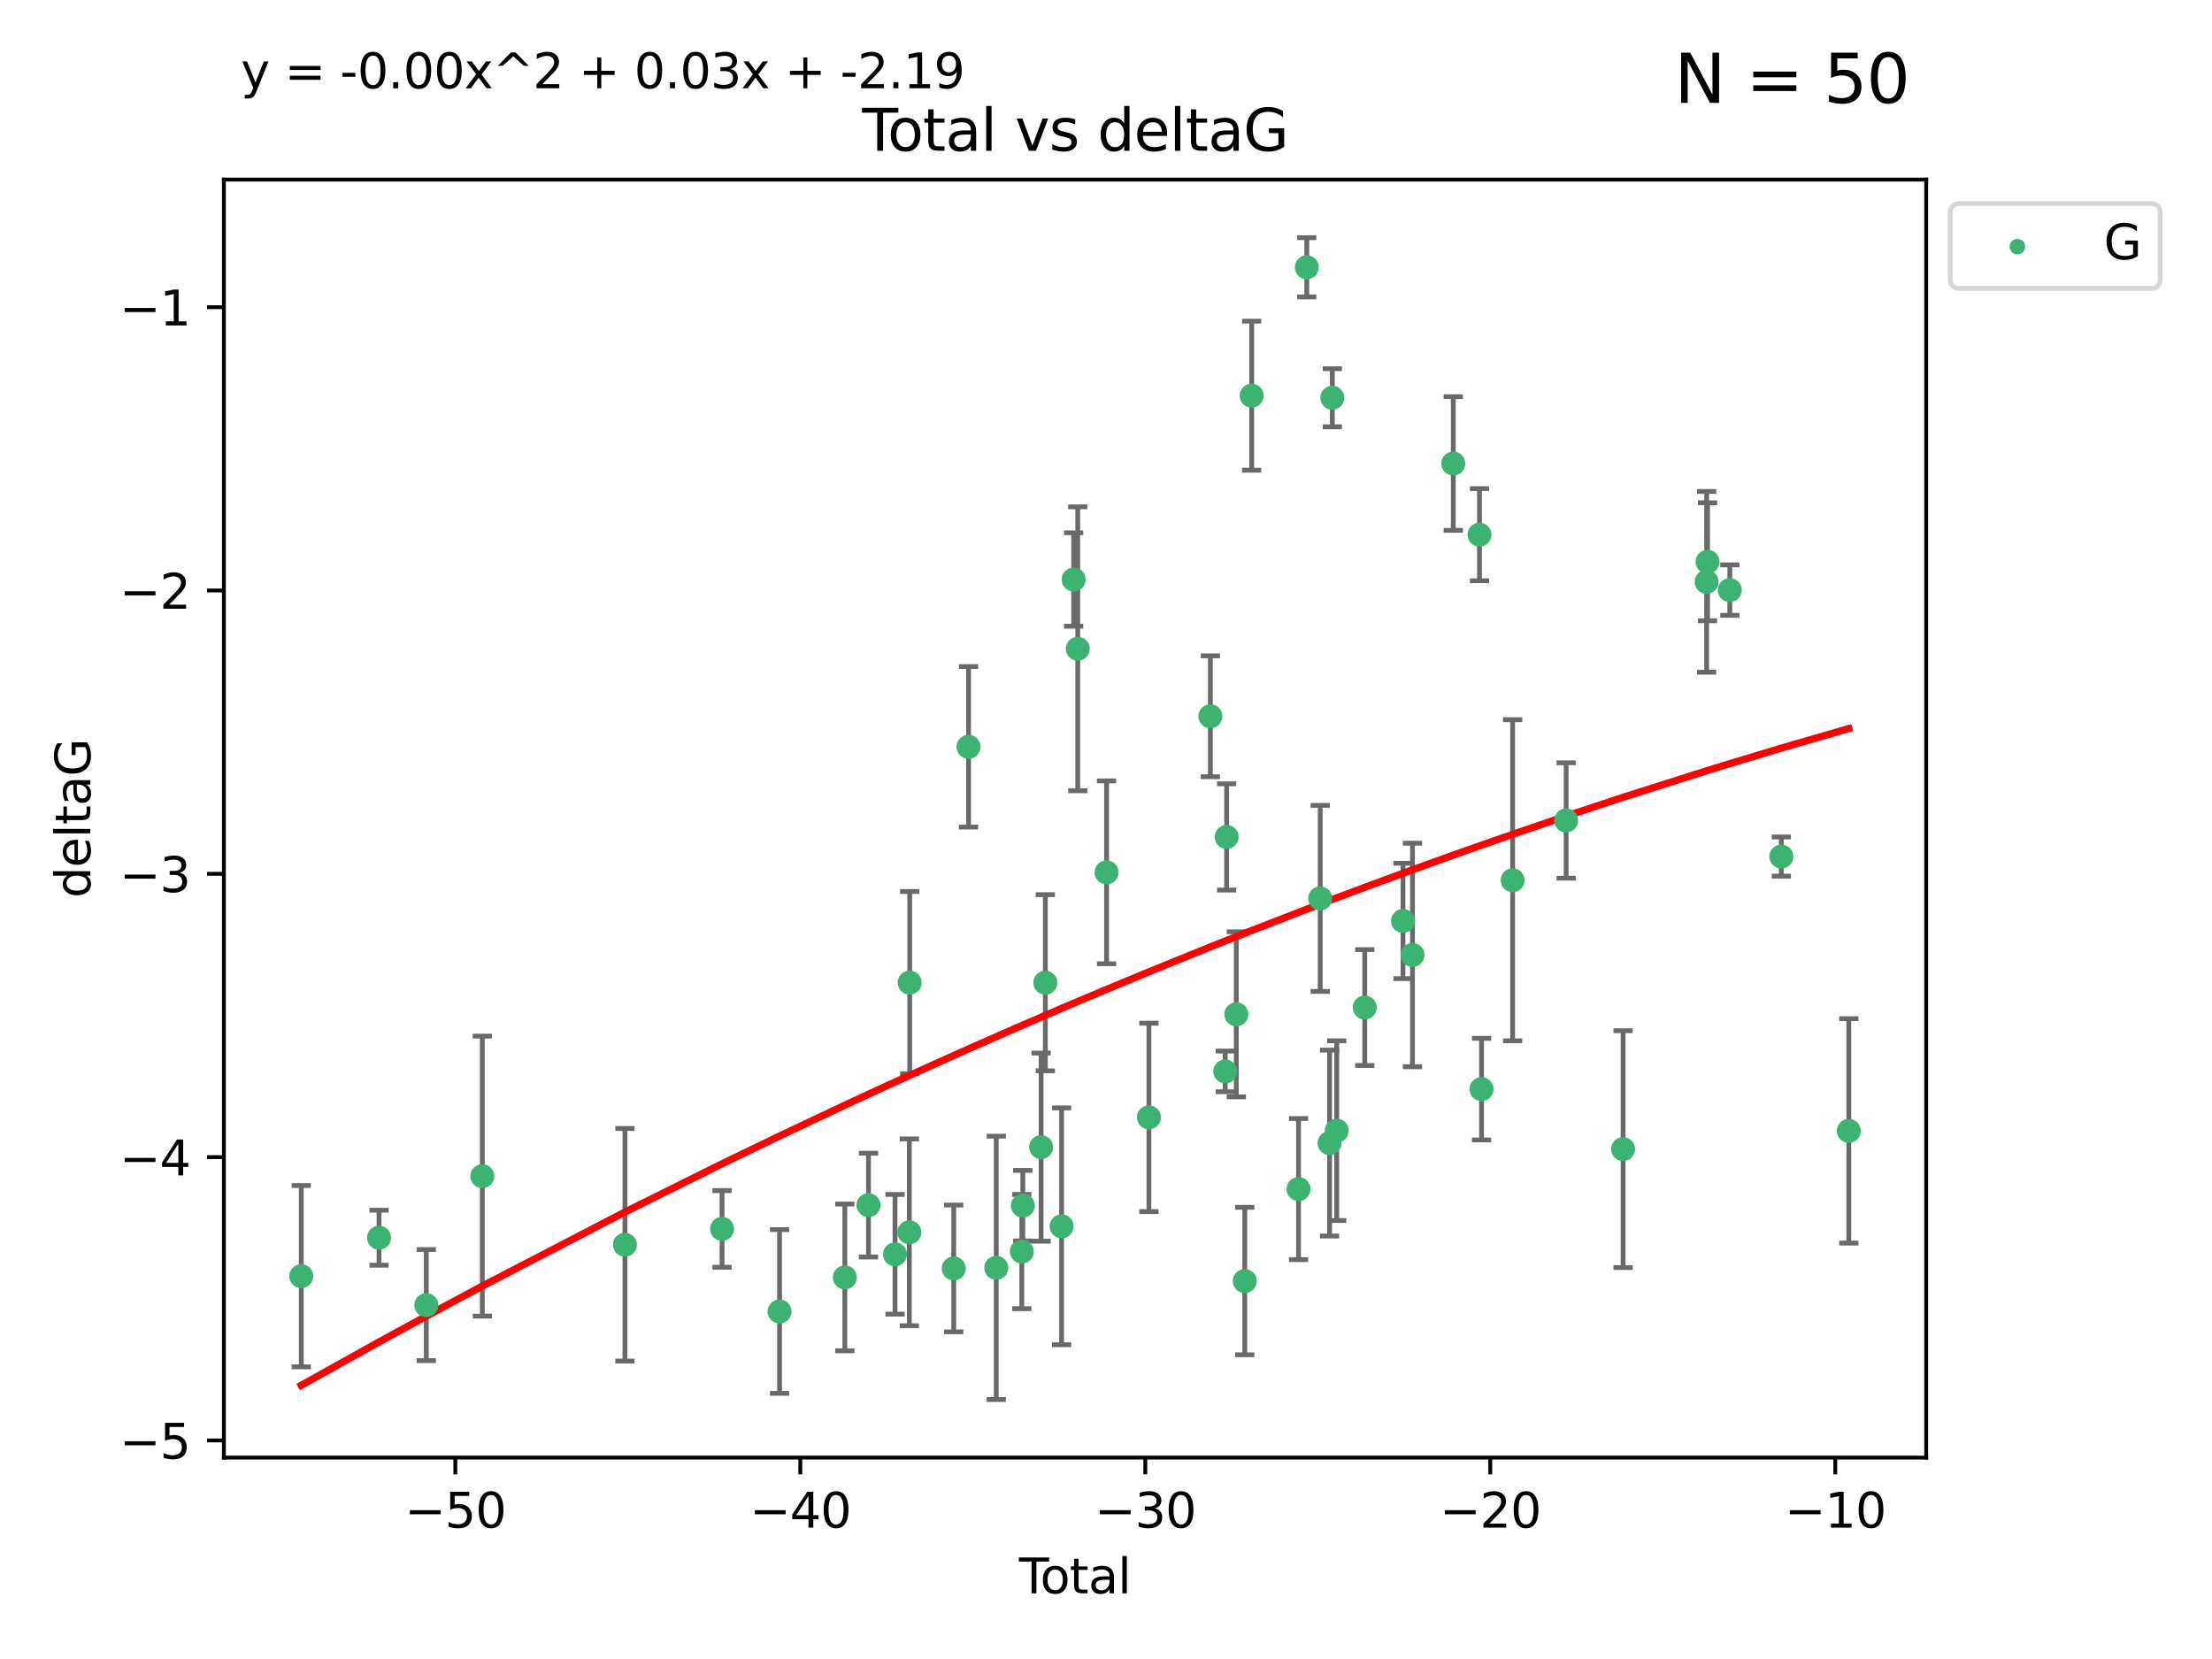 <?xml version="1.0" encoding="utf-8" standalone="no"?>
<!DOCTYPE svg PUBLIC "-//W3C//DTD SVG 1.1//EN"
  "http://www.w3.org/Graphics/SVG/1.1/DTD/svg11.dtd">
<svg xmlns:xlink="http://www.w3.org/1999/xlink" width="460.8pt" height="345.6pt" viewBox="0 0 460.8 345.6" xmlns="http://www.w3.org/2000/svg" version="1.1">
 <defs>
  <style type="text/css">*{stroke-linejoin: round; stroke-linecap: butt}</style>
 </defs>
 <g id="figure_1">
  <g id="patch_1">
   <path d="M 0 345.6 
L 460.8 345.6 
L 460.8 0 
L 0 0 
z
" style="fill: #ffffff"/>
  </g>
  <g id="axes_1">
   <g id="patch_2">
    <path d="M 46.64 303.64 
L 401.26 303.64 
L 401.26 37.411 
L 46.64 37.411 
z
" style="fill: #ffffff"/>
   </g>
   <g id="PathCollection_1">
    <defs>
     <path id="m94244c42e4" d="M 0 1.118 
C 0.297 1.118 0.581 1 0.791 0.791 
C 1 0.581 1.118 0.297 1.118 0 
C 1.118 -0.297 1 -0.581 0.791 -0.791 
C 0.581 -1 0.297 -1.118 0 -1.118 
C -0.297 -1.118 -0.581 -1 -0.791 -0.791 
C -1 -0.581 -1.118 -0.297 -1.118 0 
C -1.118 0.297 -1 0.581 -0.791 0.791 
C -0.581 1 -0.297 1.118 0 1.118 
z
" style="stroke: #3cb371"/>
    </defs>
    <g clip-path="url(#p729251f703)">
     <use xlink:href="#m94244c42e4" x="62.759" y="265.855" style="fill: #3cb371; stroke: #3cb371"/>
     <use xlink:href="#m94244c42e4" x="78.96" y="257.838" style="fill: #3cb371; stroke: #3cb371"/>
     <use xlink:href="#m94244c42e4" x="88.805" y="271.874" style="fill: #3cb371; stroke: #3cb371"/>
     <use xlink:href="#m94244c42e4" x="100.475" y="245.009" style="fill: #3cb371; stroke: #3cb371"/>
     <use xlink:href="#m94244c42e4" x="130.182" y="259.307" style="fill: #3cb371; stroke: #3cb371"/>
     <use xlink:href="#m94244c42e4" x="150.418" y="256.004" style="fill: #3cb371; stroke: #3cb371"/>
     <use xlink:href="#m94244c42e4" x="162.396" y="273.206" style="fill: #3cb371; stroke: #3cb371"/>
     <use xlink:href="#m94244c42e4" x="175.995" y="266.112" style="fill: #3cb371; stroke: #3cb371"/>
     <use xlink:href="#m94244c42e4" x="180.92" y="251.046" style="fill: #3cb371; stroke: #3cb371"/>
     <use xlink:href="#m94244c42e4" x="186.45" y="261.294" style="fill: #3cb371; stroke: #3cb371"/>
     <use xlink:href="#m94244c42e4" x="189.429" y="256.718" style="fill: #3cb371; stroke: #3cb371"/>
     <use xlink:href="#m94244c42e4" x="189.507" y="204.696" style="fill: #3cb371; stroke: #3cb371"/>
     <use xlink:href="#m94244c42e4" x="198.678" y="264.242" style="fill: #3cb371; stroke: #3cb371"/>
     <use xlink:href="#m94244c42e4" x="201.76" y="155.578" style="fill: #3cb371; stroke: #3cb371"/>
     <use xlink:href="#m94244c42e4" x="207.539" y="264.111" style="fill: #3cb371; stroke: #3cb371"/>
     <use xlink:href="#m94244c42e4" x="212.864" y="260.722" style="fill: #3cb371; stroke: #3cb371"/>
     <use xlink:href="#m94244c42e4" x="213.072" y="251.162" style="fill: #3cb371; stroke: #3cb371"/>
     <use xlink:href="#m94244c42e4" x="216.882" y="238.969" style="fill: #3cb371; stroke: #3cb371"/>
     <use xlink:href="#m94244c42e4" x="217.762" y="204.719" style="fill: #3cb371; stroke: #3cb371"/>
     <use xlink:href="#m94244c42e4" x="221.148" y="255.463" style="fill: #3cb371; stroke: #3cb371"/>
     <use xlink:href="#m94244c42e4" x="223.661" y="120.724" style="fill: #3cb371; stroke: #3cb371"/>
     <use xlink:href="#m94244c42e4" x="224.519" y="135.151" style="fill: #3cb371; stroke: #3cb371"/>
     <use xlink:href="#m94244c42e4" x="230.518" y="181.72" style="fill: #3cb371; stroke: #3cb371"/>
     <use xlink:href="#m94244c42e4" x="239.339" y="232.772" style="fill: #3cb371; stroke: #3cb371"/>
     <use xlink:href="#m94244c42e4" x="252.143" y="149.21" style="fill: #3cb371; stroke: #3cb371"/>
     <use xlink:href="#m94244c42e4" x="255.236" y="223.194" style="fill: #3cb371; stroke: #3cb371"/>
     <use xlink:href="#m94244c42e4" x="255.533" y="174.344" style="fill: #3cb371; stroke: #3cb371"/>
     <use xlink:href="#m94244c42e4" x="257.546" y="211.297" style="fill: #3cb371; stroke: #3cb371"/>
     <use xlink:href="#m94244c42e4" x="259.309" y="266.865" style="fill: #3cb371; stroke: #3cb371"/>
     <use xlink:href="#m94244c42e4" x="260.744" y="82.422" style="fill: #3cb371; stroke: #3cb371"/>
     <use xlink:href="#m94244c42e4" x="270.506" y="247.707" style="fill: #3cb371; stroke: #3cb371"/>
     <use xlink:href="#m94244c42e4" x="272.23" y="55.684" style="fill: #3cb371; stroke: #3cb371"/>
     <use xlink:href="#m94244c42e4" x="275.026" y="187.154" style="fill: #3cb371; stroke: #3cb371"/>
     <use xlink:href="#m94244c42e4" x="276.974" y="238.125" style="fill: #3cb371; stroke: #3cb371"/>
     <use xlink:href="#m94244c42e4" x="277.547" y="82.859" style="fill: #3cb371; stroke: #3cb371"/>
     <use xlink:href="#m94244c42e4" x="278.466" y="235.539" style="fill: #3cb371; stroke: #3cb371"/>
     <use xlink:href="#m94244c42e4" x="284.303" y="209.886" style="fill: #3cb371; stroke: #3cb371"/>
     <use xlink:href="#m94244c42e4" x="292.268" y="191.849" style="fill: #3cb371; stroke: #3cb371"/>
     <use xlink:href="#m94244c42e4" x="294.248" y="198.935" style="fill: #3cb371; stroke: #3cb371"/>
     <use xlink:href="#m94244c42e4" x="302.745" y="96.566" style="fill: #3cb371; stroke: #3cb371"/>
     <use xlink:href="#m94244c42e4" x="308.205" y="111.383" style="fill: #3cb371; stroke: #3cb371"/>
     <use xlink:href="#m94244c42e4" x="308.635" y="226.885" style="fill: #3cb371; stroke: #3cb371"/>
     <use xlink:href="#m94244c42e4" x="315.106" y="183.37" style="fill: #3cb371; stroke: #3cb371"/>
     <use xlink:href="#m94244c42e4" x="326.257" y="170.922" style="fill: #3cb371; stroke: #3cb371"/>
     <use xlink:href="#m94244c42e4" x="338.124" y="239.382" style="fill: #3cb371; stroke: #3cb371"/>
     <use xlink:href="#m94244c42e4" x="355.525" y="121.204" style="fill: #3cb371; stroke: #3cb371"/>
     <use xlink:href="#m94244c42e4" x="355.713" y="117.029" style="fill: #3cb371; stroke: #3cb371"/>
     <use xlink:href="#m94244c42e4" x="360.353" y="122.929" style="fill: #3cb371; stroke: #3cb371"/>
     <use xlink:href="#m94244c42e4" x="371.084" y="178.434" style="fill: #3cb371; stroke: #3cb371"/>
     <use xlink:href="#m94244c42e4" x="385.141" y="235.584" style="fill: #3cb371; stroke: #3cb371"/>
    </g>
   </g>
   <g id="matplotlib.axis_1">
    <g id="xtick_1">
     <g id="line2d_1">
      <defs>
       <path id="mde3781bf6f" d="M 0 0 
L 0 3.5 
" style="stroke: #000000; stroke-width: 0.8"/>
      </defs>
      <g>
       <use xlink:href="#mde3781bf6f" x="94.853" y="303.64" style="stroke: #000000; stroke-width: 0.8"/>
      </g>
     </g>
     <g id="text_1">
      <!-- −50 -->
      <g transform="translate(84.301 318.238)scale(0.1 -0.1)">
       <defs>
        <path id="DejaVuSans-2212" d="M 678 2272 
L 4684 2272 
L 4684 1741 
L 678 1741 
L 678 2272 
z
" transform="scale(0.016)"/>
        <path id="DejaVuSans-35" d="M 691 4666 
L 3169 4666 
L 3169 4134 
L 1269 4134 
L 1269 2991 
Q 1406 3038 1543 3061 
Q 1681 3084 1819 3084 
Q 2600 3084 3056 2656 
Q 3513 2228 3513 1497 
Q 3513 744 3044 326 
Q 2575 -91 1722 -91 
Q 1428 -91 1123 -41 
Q 819 9 494 109 
L 494 744 
Q 775 591 1075 516 
Q 1375 441 1709 441 
Q 2250 441 2565 725 
Q 2881 1009 2881 1497 
Q 2881 1984 2565 2268 
Q 2250 2553 1709 2553 
Q 1456 2553 1204 2497 
Q 953 2441 691 2322 
L 691 4666 
z
" transform="scale(0.016)"/>
        <path id="DejaVuSans-30" d="M 2034 4250 
Q 1547 4250 1301 3770 
Q 1056 3291 1056 2328 
Q 1056 1369 1301 889 
Q 1547 409 2034 409 
Q 2525 409 2770 889 
Q 3016 1369 3016 2328 
Q 3016 3291 2770 3770 
Q 2525 4250 2034 4250 
z
M 2034 4750 
Q 2819 4750 3233 4129 
Q 3647 3509 3647 2328 
Q 3647 1150 3233 529 
Q 2819 -91 2034 -91 
Q 1250 -91 836 529 
Q 422 1150 422 2328 
Q 422 3509 836 4129 
Q 1250 4750 2034 4750 
z
" transform="scale(0.016)"/>
       </defs>
       <use xlink:href="#DejaVuSans-2212"/>
       <use xlink:href="#DejaVuSans-35" x="83.789"/>
       <use xlink:href="#DejaVuSans-30" x="147.412"/>
      </g>
     </g>
    </g>
    <g id="xtick_2">
     <g id="line2d_2">
      <g>
       <use xlink:href="#mde3781bf6f" x="166.721" y="303.64" style="stroke: #000000; stroke-width: 0.8"/>
      </g>
     </g>
     <g id="text_2">
      <!-- −40 -->
      <g transform="translate(156.168 318.238)scale(0.1 -0.1)">
       <defs>
        <path id="DejaVuSans-34" d="M 2419 4116 
L 825 1625 
L 2419 1625 
L 2419 4116 
z
M 2253 4666 
L 3047 4666 
L 3047 1625 
L 3713 1625 
L 3713 1100 
L 3047 1100 
L 3047 0 
L 2419 0 
L 2419 1100 
L 313 1100 
L 313 1709 
L 2253 4666 
z
" transform="scale(0.016)"/>
       </defs>
       <use xlink:href="#DejaVuSans-2212"/>
       <use xlink:href="#DejaVuSans-34" x="83.789"/>
       <use xlink:href="#DejaVuSans-30" x="147.412"/>
      </g>
     </g>
    </g>
    <g id="xtick_3">
     <g id="line2d_3">
      <g>
       <use xlink:href="#mde3781bf6f" x="238.588" y="303.64" style="stroke: #000000; stroke-width: 0.8"/>
      </g>
     </g>
     <g id="text_3">
      <!-- −30 -->
      <g transform="translate(228.036 318.238)scale(0.1 -0.1)">
       <defs>
        <path id="DejaVuSans-33" d="M 2597 2516 
Q 3050 2419 3304 2112 
Q 3559 1806 3559 1356 
Q 3559 666 3084 287 
Q 2609 -91 1734 -91 
Q 1441 -91 1130 -33 
Q 819 25 488 141 
L 488 750 
Q 750 597 1062 519 
Q 1375 441 1716 441 
Q 2309 441 2620 675 
Q 2931 909 2931 1356 
Q 2931 1769 2642 2001 
Q 2353 2234 1838 2234 
L 1294 2234 
L 1294 2753 
L 1863 2753 
Q 2328 2753 2575 2939 
Q 2822 3125 2822 3475 
Q 2822 3834 2567 4026 
Q 2313 4219 1838 4219 
Q 1578 4219 1281 4162 
Q 984 4106 628 3988 
L 628 4550 
Q 988 4650 1302 4700 
Q 1616 4750 1894 4750 
Q 2613 4750 3031 4423 
Q 3450 4097 3450 3541 
Q 3450 3153 3228 2886 
Q 3006 2619 2597 2516 
z
" transform="scale(0.016)"/>
       </defs>
       <use xlink:href="#DejaVuSans-2212"/>
       <use xlink:href="#DejaVuSans-33" x="83.789"/>
       <use xlink:href="#DejaVuSans-30" x="147.412"/>
      </g>
     </g>
    </g>
    <g id="xtick_4">
     <g id="line2d_4">
      <g>
       <use xlink:href="#mde3781bf6f" x="310.456" y="303.64" style="stroke: #000000; stroke-width: 0.8"/>
      </g>
     </g>
     <g id="text_4">
      <!-- −20 -->
      <g transform="translate(299.904 318.238)scale(0.1 -0.1)">
       <defs>
        <path id="DejaVuSans-32" d="M 1228 531 
L 3431 531 
L 3431 0 
L 469 0 
L 469 531 
Q 828 903 1448 1529 
Q 2069 2156 2228 2338 
Q 2531 2678 2651 2914 
Q 2772 3150 2772 3378 
Q 2772 3750 2511 3984 
Q 2250 4219 1831 4219 
Q 1534 4219 1204 4116 
Q 875 4013 500 3803 
L 500 4441 
Q 881 4594 1212 4672 
Q 1544 4750 1819 4750 
Q 2544 4750 2975 4387 
Q 3406 4025 3406 3419 
Q 3406 3131 3298 2873 
Q 3191 2616 2906 2266 
Q 2828 2175 2409 1742 
Q 1991 1309 1228 531 
z
" transform="scale(0.016)"/>
       </defs>
       <use xlink:href="#DejaVuSans-2212"/>
       <use xlink:href="#DejaVuSans-32" x="83.789"/>
       <use xlink:href="#DejaVuSans-30" x="147.412"/>
      </g>
     </g>
    </g>
    <g id="xtick_5">
     <g id="line2d_5">
      <g>
       <use xlink:href="#mde3781bf6f" x="382.324" y="303.64" style="stroke: #000000; stroke-width: 0.8"/>
      </g>
     </g>
     <g id="text_5">
      <!-- −10 -->
      <g transform="translate(371.771 318.238)scale(0.1 -0.1)">
       <defs>
        <path id="DejaVuSans-31" d="M 794 531 
L 1825 531 
L 1825 4091 
L 703 3866 
L 703 4441 
L 1819 4666 
L 2450 4666 
L 2450 531 
L 3481 531 
L 3481 0 
L 794 0 
L 794 531 
z
" transform="scale(0.016)"/>
       </defs>
       <use xlink:href="#DejaVuSans-2212"/>
       <use xlink:href="#DejaVuSans-31" x="83.789"/>
       <use xlink:href="#DejaVuSans-30" x="147.412"/>
      </g>
     </g>
    </g>
    <g id="text_6">
     <!-- Total -->
     <g transform="translate(212.273 331.917)scale(0.1 -0.1)">
      <defs>
       <path id="DejaVuSans-54" d="M -19 4666 
L 3928 4666 
L 3928 4134 
L 2272 4134 
L 2272 0 
L 1638 0 
L 1638 4134 
L -19 4134 
L -19 4666 
z
" transform="scale(0.016)"/>
       <path id="DejaVuSans-6f" d="M 1959 3097 
Q 1497 3097 1228 2736 
Q 959 2375 959 1747 
Q 959 1119 1226 758 
Q 1494 397 1959 397 
Q 2419 397 2687 759 
Q 2956 1122 2956 1747 
Q 2956 2369 2687 2733 
Q 2419 3097 1959 3097 
z
M 1959 3584 
Q 2709 3584 3137 3096 
Q 3566 2609 3566 1747 
Q 3566 888 3137 398 
Q 2709 -91 1959 -91 
Q 1206 -91 779 398 
Q 353 888 353 1747 
Q 353 2609 779 3096 
Q 1206 3584 1959 3584 
z
" transform="scale(0.016)"/>
       <path id="DejaVuSans-74" d="M 1172 4494 
L 1172 3500 
L 2356 3500 
L 2356 3053 
L 1172 3053 
L 1172 1153 
Q 1172 725 1289 603 
Q 1406 481 1766 481 
L 2356 481 
L 2356 0 
L 1766 0 
Q 1100 0 847 248 
Q 594 497 594 1153 
L 594 3053 
L 172 3053 
L 172 3500 
L 594 3500 
L 594 4494 
L 1172 4494 
z
" transform="scale(0.016)"/>
       <path id="DejaVuSans-61" d="M 2194 1759 
Q 1497 1759 1228 1600 
Q 959 1441 959 1056 
Q 959 750 1161 570 
Q 1363 391 1709 391 
Q 2188 391 2477 730 
Q 2766 1069 2766 1631 
L 2766 1759 
L 2194 1759 
z
M 3341 1997 
L 3341 0 
L 2766 0 
L 2766 531 
Q 2569 213 2275 61 
Q 1981 -91 1556 -91 
Q 1019 -91 701 211 
Q 384 513 384 1019 
Q 384 1609 779 1909 
Q 1175 2209 1959 2209 
L 2766 2209 
L 2766 2266 
Q 2766 2663 2505 2880 
Q 2244 3097 1772 3097 
Q 1472 3097 1187 3025 
Q 903 2953 641 2809 
L 641 3341 
Q 956 3463 1253 3523 
Q 1550 3584 1831 3584 
Q 2591 3584 2966 3190 
Q 3341 2797 3341 1997 
z
" transform="scale(0.016)"/>
       <path id="DejaVuSans-6c" d="M 603 4863 
L 1178 4863 
L 1178 0 
L 603 0 
L 603 4863 
z
" transform="scale(0.016)"/>
      </defs>
      <use xlink:href="#DejaVuSans-54"/>
      <use xlink:href="#DejaVuSans-6f" x="44.084"/>
      <use xlink:href="#DejaVuSans-74" x="105.266"/>
      <use xlink:href="#DejaVuSans-61" x="144.475"/>
      <use xlink:href="#DejaVuSans-6c" x="205.754"/>
     </g>
    </g>
   </g>
   <g id="matplotlib.axis_2">
    <g id="ytick_1">
     <g id="line2d_6">
      <defs>
       <path id="m8049bf87fc" d="M 0 0 
L -3.5 0 
" style="stroke: #000000; stroke-width: 0.8"/>
      </defs>
      <g>
       <use xlink:href="#m8049bf87fc" x="46.64" y="300.069" style="stroke: #000000; stroke-width: 0.8"/>
      </g>
     </g>
     <g id="text_7">
      <!-- −5 -->
      <g transform="translate(24.898 303.868)scale(0.1 -0.1)">
       <use xlink:href="#DejaVuSans-2212"/>
       <use xlink:href="#DejaVuSans-35" x="83.789"/>
      </g>
     </g>
    </g>
    <g id="ytick_2">
     <g id="line2d_7">
      <g>
       <use xlink:href="#m8049bf87fc" x="46.64" y="241.049" style="stroke: #000000; stroke-width: 0.8"/>
      </g>
     </g>
     <g id="text_8">
      <!-- −4 -->
      <g transform="translate(24.898 244.849)scale(0.1 -0.1)">
       <use xlink:href="#DejaVuSans-2212"/>
       <use xlink:href="#DejaVuSans-34" x="83.789"/>
      </g>
     </g>
    </g>
    <g id="ytick_3">
     <g id="line2d_8">
      <g>
       <use xlink:href="#m8049bf87fc" x="46.64" y="182.03" style="stroke: #000000; stroke-width: 0.8"/>
      </g>
     </g>
     <g id="text_9">
      <!-- −3 -->
      <g transform="translate(24.898 185.829)scale(0.1 -0.1)">
       <use xlink:href="#DejaVuSans-2212"/>
       <use xlink:href="#DejaVuSans-33" x="83.789"/>
      </g>
     </g>
    </g>
    <g id="ytick_4">
     <g id="line2d_9">
      <g>
       <use xlink:href="#m8049bf87fc" x="46.64" y="123.01" style="stroke: #000000; stroke-width: 0.8"/>
      </g>
     </g>
     <g id="text_10">
      <!-- −2 -->
      <g transform="translate(24.898 126.809)scale(0.1 -0.1)">
       <use xlink:href="#DejaVuSans-2212"/>
       <use xlink:href="#DejaVuSans-32" x="83.789"/>
      </g>
     </g>
    </g>
    <g id="ytick_5">
     <g id="line2d_10">
      <g>
       <use xlink:href="#m8049bf87fc" x="46.64" y="63.991" style="stroke: #000000; stroke-width: 0.8"/>
      </g>
     </g>
     <g id="text_11">
      <!-- −1 -->
      <g transform="translate(24.898 67.79)scale(0.1 -0.1)">
       <use xlink:href="#DejaVuSans-2212"/>
       <use xlink:href="#DejaVuSans-31" x="83.789"/>
      </g>
     </g>
    </g>
    <g id="text_12">
     <!-- deltaG -->
     <g transform="translate(18.818 187.064)rotate(-90)scale(0.1 -0.1)">
      <defs>
       <path id="DejaVuSans-64" d="M 2906 2969 
L 2906 4863 
L 3481 4863 
L 3481 0 
L 2906 0 
L 2906 525 
Q 2725 213 2448 61 
Q 2172 -91 1784 -91 
Q 1150 -91 751 415 
Q 353 922 353 1747 
Q 353 2572 751 3078 
Q 1150 3584 1784 3584 
Q 2172 3584 2448 3432 
Q 2725 3281 2906 2969 
z
M 947 1747 
Q 947 1113 1208 752 
Q 1469 391 1925 391 
Q 2381 391 2643 752 
Q 2906 1113 2906 1747 
Q 2906 2381 2643 2742 
Q 2381 3103 1925 3103 
Q 1469 3103 1208 2742 
Q 947 2381 947 1747 
z
" transform="scale(0.016)"/>
       <path id="DejaVuSans-65" d="M 3597 1894 
L 3597 1613 
L 953 1613 
Q 991 1019 1311 708 
Q 1631 397 2203 397 
Q 2534 397 2845 478 
Q 3156 559 3463 722 
L 3463 178 
Q 3153 47 2828 -22 
Q 2503 -91 2169 -91 
Q 1331 -91 842 396 
Q 353 884 353 1716 
Q 353 2575 817 3079 
Q 1281 3584 2069 3584 
Q 2775 3584 3186 3129 
Q 3597 2675 3597 1894 
z
M 3022 2063 
Q 3016 2534 2758 2815 
Q 2500 3097 2075 3097 
Q 1594 3097 1305 2825 
Q 1016 2553 972 2059 
L 3022 2063 
z
" transform="scale(0.016)"/>
       <path id="DejaVuSans-47" d="M 3809 666 
L 3809 1919 
L 2778 1919 
L 2778 2438 
L 4434 2438 
L 4434 434 
Q 4069 175 3628 42 
Q 3188 -91 2688 -91 
Q 1594 -91 976 548 
Q 359 1188 359 2328 
Q 359 3472 976 4111 
Q 1594 4750 2688 4750 
Q 3144 4750 3555 4637 
Q 3966 4525 4313 4306 
L 4313 3634 
Q 3963 3931 3569 4081 
Q 3175 4231 2741 4231 
Q 1884 4231 1454 3753 
Q 1025 3275 1025 2328 
Q 1025 1384 1454 906 
Q 1884 428 2741 428 
Q 3075 428 3337 486 
Q 3600 544 3809 666 
z
" transform="scale(0.016)"/>
      </defs>
      <use xlink:href="#DejaVuSans-64"/>
      <use xlink:href="#DejaVuSans-65" x="63.477"/>
      <use xlink:href="#DejaVuSans-6c" x="125"/>
      <use xlink:href="#DejaVuSans-74" x="152.783"/>
      <use xlink:href="#DejaVuSans-61" x="191.992"/>
      <use xlink:href="#DejaVuSans-47" x="253.271"/>
     </g>
    </g>
   </g>
   <g id="LineCollection_1">
    <path d="M 62.759 284.743 
L 62.759 246.967 
" clip-path="url(#p729251f703)" style="fill: none; stroke: #696969"/>
    <path d="M 78.96 263.567 
L 78.96 252.11 
" clip-path="url(#p729251f703)" style="fill: none; stroke: #696969"/>
    <path d="M 88.805 283.445 
L 88.805 260.304 
" clip-path="url(#p729251f703)" style="fill: none; stroke: #696969"/>
    <path d="M 100.475 274.175 
L 100.475 215.843 
" clip-path="url(#p729251f703)" style="fill: none; stroke: #696969"/>
    <path d="M 130.182 283.533 
L 130.182 235.08 
" clip-path="url(#p729251f703)" style="fill: none; stroke: #696969"/>
    <path d="M 150.418 263.986 
L 150.418 248.022 
" clip-path="url(#p729251f703)" style="fill: none; stroke: #696969"/>
    <path d="M 162.396 290.263 
L 162.396 256.148 
" clip-path="url(#p729251f703)" style="fill: none; stroke: #696969"/>
    <path d="M 175.995 281.394 
L 175.995 250.83 
" clip-path="url(#p729251f703)" style="fill: none; stroke: #696969"/>
    <path d="M 180.92 261.858 
L 180.92 240.234 
" clip-path="url(#p729251f703)" style="fill: none; stroke: #696969"/>
    <path d="M 186.45 273.758 
L 186.45 248.83 
" clip-path="url(#p729251f703)" style="fill: none; stroke: #696969"/>
    <path d="M 189.429 276.181 
L 189.429 237.256 
" clip-path="url(#p729251f703)" style="fill: none; stroke: #696969"/>
    <path d="M 189.507 223.68 
L 189.507 185.712 
" clip-path="url(#p729251f703)" style="fill: none; stroke: #696969"/>
    <path d="M 198.678 277.441 
L 198.678 251.042 
" clip-path="url(#p729251f703)" style="fill: none; stroke: #696969"/>
    <path d="M 201.76 172.296 
L 201.76 138.86 
" clip-path="url(#p729251f703)" style="fill: none; stroke: #696969"/>
    <path d="M 207.539 291.539 
L 207.539 236.684 
" clip-path="url(#p729251f703)" style="fill: none; stroke: #696969"/>
    <path d="M 212.864 272.623 
L 212.864 248.821 
" clip-path="url(#p729251f703)" style="fill: none; stroke: #696969"/>
    <path d="M 213.072 258.51 
L 213.072 243.813 
" clip-path="url(#p729251f703)" style="fill: none; stroke: #696969"/>
    <path d="M 216.882 258.566 
L 216.882 219.372 
" clip-path="url(#p729251f703)" style="fill: none; stroke: #696969"/>
    <path d="M 217.762 223.066 
L 217.762 186.372 
" clip-path="url(#p729251f703)" style="fill: none; stroke: #696969"/>
    <path d="M 221.148 280.135 
L 221.148 230.792 
" clip-path="url(#p729251f703)" style="fill: none; stroke: #696969"/>
    <path d="M 223.661 130.457 
L 223.661 110.991 
" clip-path="url(#p729251f703)" style="fill: none; stroke: #696969"/>
    <path d="M 224.519 164.72 
L 224.519 105.583 
" clip-path="url(#p729251f703)" style="fill: none; stroke: #696969"/>
    <path d="M 230.518 200.768 
L 230.518 162.673 
" clip-path="url(#p729251f703)" style="fill: none; stroke: #696969"/>
    <path d="M 239.339 252.395 
L 239.339 213.149 
" clip-path="url(#p729251f703)" style="fill: none; stroke: #696969"/>
    <path d="M 252.143 161.803 
L 252.143 136.617 
" clip-path="url(#p729251f703)" style="fill: none; stroke: #696969"/>
    <path d="M 255.236 227.434 
L 255.236 218.954 
" clip-path="url(#p729251f703)" style="fill: none; stroke: #696969"/>
    <path d="M 255.533 185.414 
L 255.533 163.274 
" clip-path="url(#p729251f703)" style="fill: none; stroke: #696969"/>
    <path d="M 257.546 228.486 
L 257.546 194.109 
" clip-path="url(#p729251f703)" style="fill: none; stroke: #696969"/>
    <path d="M 259.309 282.228 
L 259.309 251.502 
" clip-path="url(#p729251f703)" style="fill: none; stroke: #696969"/>
    <path d="M 260.744 97.946 
L 260.744 66.898 
" clip-path="url(#p729251f703)" style="fill: none; stroke: #696969"/>
    <path d="M 270.506 262.402 
L 270.506 233.012 
" clip-path="url(#p729251f703)" style="fill: none; stroke: #696969"/>
    <path d="M 272.23 61.856 
L 272.23 49.513 
" clip-path="url(#p729251f703)" style="fill: none; stroke: #696969"/>
    <path d="M 275.026 206.531 
L 275.026 167.777 
" clip-path="url(#p729251f703)" style="fill: none; stroke: #696969"/>
    <path d="M 276.974 257.488 
L 276.974 218.763 
" clip-path="url(#p729251f703)" style="fill: none; stroke: #696969"/>
    <path d="M 277.547 88.914 
L 277.547 76.805 
" clip-path="url(#p729251f703)" style="fill: none; stroke: #696969"/>
    <path d="M 278.466 254.255 
L 278.466 216.823 
" clip-path="url(#p729251f703)" style="fill: none; stroke: #696969"/>
    <path d="M 284.303 221.959 
L 284.303 197.814 
" clip-path="url(#p729251f703)" style="fill: none; stroke: #696969"/>
    <path d="M 292.268 203.867 
L 292.268 179.831 
" clip-path="url(#p729251f703)" style="fill: none; stroke: #696969"/>
    <path d="M 294.248 222.215 
L 294.248 175.656 
" clip-path="url(#p729251f703)" style="fill: none; stroke: #696969"/>
    <path d="M 302.745 110.491 
L 302.745 82.641 
" clip-path="url(#p729251f703)" style="fill: none; stroke: #696969"/>
    <path d="M 308.205 120.98 
L 308.205 101.785 
" clip-path="url(#p729251f703)" style="fill: none; stroke: #696969"/>
    <path d="M 308.635 237.469 
L 308.635 216.3 
" clip-path="url(#p729251f703)" style="fill: none; stroke: #696969"/>
    <path d="M 315.106 216.812 
L 315.106 149.928 
" clip-path="url(#p729251f703)" style="fill: none; stroke: #696969"/>
    <path d="M 326.257 182.941 
L 326.257 158.904 
" clip-path="url(#p729251f703)" style="fill: none; stroke: #696969"/>
    <path d="M 338.124 264.053 
L 338.124 214.711 
" clip-path="url(#p729251f703)" style="fill: none; stroke: #696969"/>
    <path d="M 355.525 140.033 
L 355.525 102.375 
" clip-path="url(#p729251f703)" style="fill: none; stroke: #696969"/>
    <path d="M 355.713 129.313 
L 355.713 104.745 
" clip-path="url(#p729251f703)" style="fill: none; stroke: #696969"/>
    <path d="M 360.353 128.189 
L 360.353 117.669 
" clip-path="url(#p729251f703)" style="fill: none; stroke: #696969"/>
    <path d="M 371.084 182.512 
L 371.084 174.356 
" clip-path="url(#p729251f703)" style="fill: none; stroke: #696969"/>
    <path d="M 385.141 258.956 
L 385.141 212.212 
" clip-path="url(#p729251f703)" style="fill: none; stroke: #696969"/>
   </g>
   <g id="line2d_11">
    <defs>
     <path id="m9e49e3635f" d="M 2 0 
L -2 -0 
" style="stroke: #696969"/>
    </defs>
    <g clip-path="url(#p729251f703)">
     <use xlink:href="#m9e49e3635f" x="62.759" y="284.743" style="fill: #696969; stroke: #696969"/>
     <use xlink:href="#m9e49e3635f" x="78.96" y="263.567" style="fill: #696969; stroke: #696969"/>
     <use xlink:href="#m9e49e3635f" x="88.805" y="283.445" style="fill: #696969; stroke: #696969"/>
     <use xlink:href="#m9e49e3635f" x="100.475" y="274.175" style="fill: #696969; stroke: #696969"/>
     <use xlink:href="#m9e49e3635f" x="130.182" y="283.533" style="fill: #696969; stroke: #696969"/>
     <use xlink:href="#m9e49e3635f" x="150.418" y="263.986" style="fill: #696969; stroke: #696969"/>
     <use xlink:href="#m9e49e3635f" x="162.396" y="290.263" style="fill: #696969; stroke: #696969"/>
     <use xlink:href="#m9e49e3635f" x="175.995" y="281.394" style="fill: #696969; stroke: #696969"/>
     <use xlink:href="#m9e49e3635f" x="180.92" y="261.858" style="fill: #696969; stroke: #696969"/>
     <use xlink:href="#m9e49e3635f" x="186.45" y="273.758" style="fill: #696969; stroke: #696969"/>
     <use xlink:href="#m9e49e3635f" x="189.429" y="276.181" style="fill: #696969; stroke: #696969"/>
     <use xlink:href="#m9e49e3635f" x="189.507" y="223.68" style="fill: #696969; stroke: #696969"/>
     <use xlink:href="#m9e49e3635f" x="198.678" y="277.441" style="fill: #696969; stroke: #696969"/>
     <use xlink:href="#m9e49e3635f" x="201.76" y="172.296" style="fill: #696969; stroke: #696969"/>
     <use xlink:href="#m9e49e3635f" x="207.539" y="291.539" style="fill: #696969; stroke: #696969"/>
     <use xlink:href="#m9e49e3635f" x="212.864" y="272.623" style="fill: #696969; stroke: #696969"/>
     <use xlink:href="#m9e49e3635f" x="213.072" y="258.51" style="fill: #696969; stroke: #696969"/>
     <use xlink:href="#m9e49e3635f" x="216.882" y="258.566" style="fill: #696969; stroke: #696969"/>
     <use xlink:href="#m9e49e3635f" x="217.762" y="223.066" style="fill: #696969; stroke: #696969"/>
     <use xlink:href="#m9e49e3635f" x="221.148" y="280.135" style="fill: #696969; stroke: #696969"/>
     <use xlink:href="#m9e49e3635f" x="223.661" y="130.457" style="fill: #696969; stroke: #696969"/>
     <use xlink:href="#m9e49e3635f" x="224.519" y="164.72" style="fill: #696969; stroke: #696969"/>
     <use xlink:href="#m9e49e3635f" x="230.518" y="200.768" style="fill: #696969; stroke: #696969"/>
     <use xlink:href="#m9e49e3635f" x="239.339" y="252.395" style="fill: #696969; stroke: #696969"/>
     <use xlink:href="#m9e49e3635f" x="252.143" y="161.803" style="fill: #696969; stroke: #696969"/>
     <use xlink:href="#m9e49e3635f" x="255.236" y="227.434" style="fill: #696969; stroke: #696969"/>
     <use xlink:href="#m9e49e3635f" x="255.533" y="185.414" style="fill: #696969; stroke: #696969"/>
     <use xlink:href="#m9e49e3635f" x="257.546" y="228.486" style="fill: #696969; stroke: #696969"/>
     <use xlink:href="#m9e49e3635f" x="259.309" y="282.228" style="fill: #696969; stroke: #696969"/>
     <use xlink:href="#m9e49e3635f" x="260.744" y="97.946" style="fill: #696969; stroke: #696969"/>
     <use xlink:href="#m9e49e3635f" x="270.506" y="262.402" style="fill: #696969; stroke: #696969"/>
     <use xlink:href="#m9e49e3635f" x="272.23" y="61.856" style="fill: #696969; stroke: #696969"/>
     <use xlink:href="#m9e49e3635f" x="275.026" y="206.531" style="fill: #696969; stroke: #696969"/>
     <use xlink:href="#m9e49e3635f" x="276.974" y="257.488" style="fill: #696969; stroke: #696969"/>
     <use xlink:href="#m9e49e3635f" x="277.547" y="88.914" style="fill: #696969; stroke: #696969"/>
     <use xlink:href="#m9e49e3635f" x="278.466" y="254.255" style="fill: #696969; stroke: #696969"/>
     <use xlink:href="#m9e49e3635f" x="284.303" y="221.959" style="fill: #696969; stroke: #696969"/>
     <use xlink:href="#m9e49e3635f" x="292.268" y="203.867" style="fill: #696969; stroke: #696969"/>
     <use xlink:href="#m9e49e3635f" x="294.248" y="222.215" style="fill: #696969; stroke: #696969"/>
     <use xlink:href="#m9e49e3635f" x="302.745" y="110.491" style="fill: #696969; stroke: #696969"/>
     <use xlink:href="#m9e49e3635f" x="308.205" y="120.98" style="fill: #696969; stroke: #696969"/>
     <use xlink:href="#m9e49e3635f" x="308.635" y="237.469" style="fill: #696969; stroke: #696969"/>
     <use xlink:href="#m9e49e3635f" x="315.106" y="216.812" style="fill: #696969; stroke: #696969"/>
     <use xlink:href="#m9e49e3635f" x="326.257" y="182.941" style="fill: #696969; stroke: #696969"/>
     <use xlink:href="#m9e49e3635f" x="338.124" y="264.053" style="fill: #696969; stroke: #696969"/>
     <use xlink:href="#m9e49e3635f" x="355.525" y="140.033" style="fill: #696969; stroke: #696969"/>
     <use xlink:href="#m9e49e3635f" x="355.713" y="129.313" style="fill: #696969; stroke: #696969"/>
     <use xlink:href="#m9e49e3635f" x="360.353" y="128.189" style="fill: #696969; stroke: #696969"/>
     <use xlink:href="#m9e49e3635f" x="371.084" y="182.512" style="fill: #696969; stroke: #696969"/>
     <use xlink:href="#m9e49e3635f" x="385.141" y="258.956" style="fill: #696969; stroke: #696969"/>
    </g>
   </g>
   <g id="line2d_12">
    <g clip-path="url(#p729251f703)">
     <use xlink:href="#m9e49e3635f" x="62.759" y="246.967" style="fill: #696969; stroke: #696969"/>
     <use xlink:href="#m9e49e3635f" x="78.96" y="252.11" style="fill: #696969; stroke: #696969"/>
     <use xlink:href="#m9e49e3635f" x="88.805" y="260.304" style="fill: #696969; stroke: #696969"/>
     <use xlink:href="#m9e49e3635f" x="100.475" y="215.843" style="fill: #696969; stroke: #696969"/>
     <use xlink:href="#m9e49e3635f" x="130.182" y="235.08" style="fill: #696969; stroke: #696969"/>
     <use xlink:href="#m9e49e3635f" x="150.418" y="248.022" style="fill: #696969; stroke: #696969"/>
     <use xlink:href="#m9e49e3635f" x="162.396" y="256.148" style="fill: #696969; stroke: #696969"/>
     <use xlink:href="#m9e49e3635f" x="175.995" y="250.83" style="fill: #696969; stroke: #696969"/>
     <use xlink:href="#m9e49e3635f" x="180.92" y="240.234" style="fill: #696969; stroke: #696969"/>
     <use xlink:href="#m9e49e3635f" x="186.45" y="248.83" style="fill: #696969; stroke: #696969"/>
     <use xlink:href="#m9e49e3635f" x="189.429" y="237.256" style="fill: #696969; stroke: #696969"/>
     <use xlink:href="#m9e49e3635f" x="189.507" y="185.712" style="fill: #696969; stroke: #696969"/>
     <use xlink:href="#m9e49e3635f" x="198.678" y="251.042" style="fill: #696969; stroke: #696969"/>
     <use xlink:href="#m9e49e3635f" x="201.76" y="138.86" style="fill: #696969; stroke: #696969"/>
     <use xlink:href="#m9e49e3635f" x="207.539" y="236.684" style="fill: #696969; stroke: #696969"/>
     <use xlink:href="#m9e49e3635f" x="212.864" y="248.821" style="fill: #696969; stroke: #696969"/>
     <use xlink:href="#m9e49e3635f" x="213.072" y="243.813" style="fill: #696969; stroke: #696969"/>
     <use xlink:href="#m9e49e3635f" x="216.882" y="219.372" style="fill: #696969; stroke: #696969"/>
     <use xlink:href="#m9e49e3635f" x="217.762" y="186.372" style="fill: #696969; stroke: #696969"/>
     <use xlink:href="#m9e49e3635f" x="221.148" y="230.792" style="fill: #696969; stroke: #696969"/>
     <use xlink:href="#m9e49e3635f" x="223.661" y="110.991" style="fill: #696969; stroke: #696969"/>
     <use xlink:href="#m9e49e3635f" x="224.519" y="105.583" style="fill: #696969; stroke: #696969"/>
     <use xlink:href="#m9e49e3635f" x="230.518" y="162.673" style="fill: #696969; stroke: #696969"/>
     <use xlink:href="#m9e49e3635f" x="239.339" y="213.149" style="fill: #696969; stroke: #696969"/>
     <use xlink:href="#m9e49e3635f" x="252.143" y="136.617" style="fill: #696969; stroke: #696969"/>
     <use xlink:href="#m9e49e3635f" x="255.236" y="218.954" style="fill: #696969; stroke: #696969"/>
     <use xlink:href="#m9e49e3635f" x="255.533" y="163.274" style="fill: #696969; stroke: #696969"/>
     <use xlink:href="#m9e49e3635f" x="257.546" y="194.109" style="fill: #696969; stroke: #696969"/>
     <use xlink:href="#m9e49e3635f" x="259.309" y="251.502" style="fill: #696969; stroke: #696969"/>
     <use xlink:href="#m9e49e3635f" x="260.744" y="66.898" style="fill: #696969; stroke: #696969"/>
     <use xlink:href="#m9e49e3635f" x="270.506" y="233.012" style="fill: #696969; stroke: #696969"/>
     <use xlink:href="#m9e49e3635f" x="272.23" y="49.513" style="fill: #696969; stroke: #696969"/>
     <use xlink:href="#m9e49e3635f" x="275.026" y="167.777" style="fill: #696969; stroke: #696969"/>
     <use xlink:href="#m9e49e3635f" x="276.974" y="218.763" style="fill: #696969; stroke: #696969"/>
     <use xlink:href="#m9e49e3635f" x="277.547" y="76.805" style="fill: #696969; stroke: #696969"/>
     <use xlink:href="#m9e49e3635f" x="278.466" y="216.823" style="fill: #696969; stroke: #696969"/>
     <use xlink:href="#m9e49e3635f" x="284.303" y="197.814" style="fill: #696969; stroke: #696969"/>
     <use xlink:href="#m9e49e3635f" x="292.268" y="179.831" style="fill: #696969; stroke: #696969"/>
     <use xlink:href="#m9e49e3635f" x="294.248" y="175.656" style="fill: #696969; stroke: #696969"/>
     <use xlink:href="#m9e49e3635f" x="302.745" y="82.641" style="fill: #696969; stroke: #696969"/>
     <use xlink:href="#m9e49e3635f" x="308.205" y="101.785" style="fill: #696969; stroke: #696969"/>
     <use xlink:href="#m9e49e3635f" x="308.635" y="216.3" style="fill: #696969; stroke: #696969"/>
     <use xlink:href="#m9e49e3635f" x="315.106" y="149.928" style="fill: #696969; stroke: #696969"/>
     <use xlink:href="#m9e49e3635f" x="326.257" y="158.904" style="fill: #696969; stroke: #696969"/>
     <use xlink:href="#m9e49e3635f" x="338.124" y="214.711" style="fill: #696969; stroke: #696969"/>
     <use xlink:href="#m9e49e3635f" x="355.525" y="102.375" style="fill: #696969; stroke: #696969"/>
     <use xlink:href="#m9e49e3635f" x="355.713" y="104.745" style="fill: #696969; stroke: #696969"/>
     <use xlink:href="#m9e49e3635f" x="360.353" y="117.669" style="fill: #696969; stroke: #696969"/>
     <use xlink:href="#m9e49e3635f" x="371.084" y="174.356" style="fill: #696969; stroke: #696969"/>
     <use xlink:href="#m9e49e3635f" x="385.141" y="212.212" style="fill: #696969; stroke: #696969"/>
    </g>
   </g>
   <g id="line2d_13">
    <path d="M 62.759 288.585 
L 78.96 279.553 
L 88.805 274.175 
L 100.475 267.91 
L 130.182 252.496 
L 150.418 242.436 
L 162.396 236.649 
L 175.995 230.23 
L 180.92 227.945 
L 186.45 225.404 
L 189.429 224.047 
L 189.507 224.011 
L 198.678 219.881 
L 201.76 218.51 
L 207.539 215.96 
L 212.864 213.636 
L 213.072 213.546 
L 216.882 211.899 
L 217.762 211.521 
L 221.148 210.07 
L 223.661 209.001 
L 224.519 208.637 
L 230.518 206.109 
L 239.339 202.449 
L 252.143 197.258 
L 255.236 196.026 
L 255.533 195.908 
L 257.546 195.11 
L 259.309 194.415 
L 260.744 193.851 
L 270.506 190.062 
L 272.23 189.401 
L 275.026 188.335 
L 276.974 187.597 
L 277.547 187.38 
L 278.466 187.033 
L 284.303 184.848 
L 292.268 181.913 
L 294.248 181.192 
L 302.745 178.136 
L 308.205 176.206 
L 308.635 176.055 
L 315.106 173.804 
L 326.257 170.009 
L 338.124 166.09 
L 355.525 160.564 
L 355.713 160.506 
L 360.353 159.078 
L 371.084 155.846 
L 385.141 151.765 
" clip-path="url(#p729251f703)" style="fill: none; stroke: #ff0000; stroke-width: 1.5; stroke-linecap: square"/>
   </g>
   <g id="line2d_14">
    <defs>
     <path id="mb390a2b0ab" d="M 0 2 
C 0.53 2 1.039 1.789 1.414 1.414 
C 1.789 1.039 2 0.53 2 0 
C 2 -0.53 1.789 -1.039 1.414 -1.414 
C 1.039 -1.789 0.53 -2 0 -2 
C -0.53 -2 -1.039 -1.789 -1.414 -1.414 
C -1.789 -1.039 -2 -0.53 -2 0 
C -2 0.53 -1.789 1.039 -1.414 1.414 
C -1.039 1.789 -0.53 2 0 2 
z
" style="stroke: #3cb371"/>
    </defs>
    <g clip-path="url(#p729251f703)">
     <use xlink:href="#mb390a2b0ab" x="62.759" y="265.855" style="fill: #3cb371; stroke: #3cb371"/>
     <use xlink:href="#mb390a2b0ab" x="78.96" y="257.838" style="fill: #3cb371; stroke: #3cb371"/>
     <use xlink:href="#mb390a2b0ab" x="88.805" y="271.874" style="fill: #3cb371; stroke: #3cb371"/>
     <use xlink:href="#mb390a2b0ab" x="100.475" y="245.009" style="fill: #3cb371; stroke: #3cb371"/>
     <use xlink:href="#mb390a2b0ab" x="130.182" y="259.307" style="fill: #3cb371; stroke: #3cb371"/>
     <use xlink:href="#mb390a2b0ab" x="150.418" y="256.004" style="fill: #3cb371; stroke: #3cb371"/>
     <use xlink:href="#mb390a2b0ab" x="162.396" y="273.206" style="fill: #3cb371; stroke: #3cb371"/>
     <use xlink:href="#mb390a2b0ab" x="175.995" y="266.112" style="fill: #3cb371; stroke: #3cb371"/>
     <use xlink:href="#mb390a2b0ab" x="180.92" y="251.046" style="fill: #3cb371; stroke: #3cb371"/>
     <use xlink:href="#mb390a2b0ab" x="186.45" y="261.294" style="fill: #3cb371; stroke: #3cb371"/>
     <use xlink:href="#mb390a2b0ab" x="189.429" y="256.718" style="fill: #3cb371; stroke: #3cb371"/>
     <use xlink:href="#mb390a2b0ab" x="189.507" y="204.696" style="fill: #3cb371; stroke: #3cb371"/>
     <use xlink:href="#mb390a2b0ab" x="198.678" y="264.242" style="fill: #3cb371; stroke: #3cb371"/>
     <use xlink:href="#mb390a2b0ab" x="201.76" y="155.578" style="fill: #3cb371; stroke: #3cb371"/>
     <use xlink:href="#mb390a2b0ab" x="207.539" y="264.111" style="fill: #3cb371; stroke: #3cb371"/>
     <use xlink:href="#mb390a2b0ab" x="212.864" y="260.722" style="fill: #3cb371; stroke: #3cb371"/>
     <use xlink:href="#mb390a2b0ab" x="213.072" y="251.162" style="fill: #3cb371; stroke: #3cb371"/>
     <use xlink:href="#mb390a2b0ab" x="216.882" y="238.969" style="fill: #3cb371; stroke: #3cb371"/>
     <use xlink:href="#mb390a2b0ab" x="217.762" y="204.719" style="fill: #3cb371; stroke: #3cb371"/>
     <use xlink:href="#mb390a2b0ab" x="221.148" y="255.463" style="fill: #3cb371; stroke: #3cb371"/>
     <use xlink:href="#mb390a2b0ab" x="223.661" y="120.724" style="fill: #3cb371; stroke: #3cb371"/>
     <use xlink:href="#mb390a2b0ab" x="224.519" y="135.151" style="fill: #3cb371; stroke: #3cb371"/>
     <use xlink:href="#mb390a2b0ab" x="230.518" y="181.72" style="fill: #3cb371; stroke: #3cb371"/>
     <use xlink:href="#mb390a2b0ab" x="239.339" y="232.772" style="fill: #3cb371; stroke: #3cb371"/>
     <use xlink:href="#mb390a2b0ab" x="252.143" y="149.21" style="fill: #3cb371; stroke: #3cb371"/>
     <use xlink:href="#mb390a2b0ab" x="255.236" y="223.194" style="fill: #3cb371; stroke: #3cb371"/>
     <use xlink:href="#mb390a2b0ab" x="255.533" y="174.344" style="fill: #3cb371; stroke: #3cb371"/>
     <use xlink:href="#mb390a2b0ab" x="257.546" y="211.297" style="fill: #3cb371; stroke: #3cb371"/>
     <use xlink:href="#mb390a2b0ab" x="259.309" y="266.865" style="fill: #3cb371; stroke: #3cb371"/>
     <use xlink:href="#mb390a2b0ab" x="260.744" y="82.422" style="fill: #3cb371; stroke: #3cb371"/>
     <use xlink:href="#mb390a2b0ab" x="270.506" y="247.707" style="fill: #3cb371; stroke: #3cb371"/>
     <use xlink:href="#mb390a2b0ab" x="272.23" y="55.684" style="fill: #3cb371; stroke: #3cb371"/>
     <use xlink:href="#mb390a2b0ab" x="275.026" y="187.154" style="fill: #3cb371; stroke: #3cb371"/>
     <use xlink:href="#mb390a2b0ab" x="276.974" y="238.125" style="fill: #3cb371; stroke: #3cb371"/>
     <use xlink:href="#mb390a2b0ab" x="277.547" y="82.859" style="fill: #3cb371; stroke: #3cb371"/>
     <use xlink:href="#mb390a2b0ab" x="278.466" y="235.539" style="fill: #3cb371; stroke: #3cb371"/>
     <use xlink:href="#mb390a2b0ab" x="284.303" y="209.886" style="fill: #3cb371; stroke: #3cb371"/>
     <use xlink:href="#mb390a2b0ab" x="292.268" y="191.849" style="fill: #3cb371; stroke: #3cb371"/>
     <use xlink:href="#mb390a2b0ab" x="294.248" y="198.935" style="fill: #3cb371; stroke: #3cb371"/>
     <use xlink:href="#mb390a2b0ab" x="302.745" y="96.566" style="fill: #3cb371; stroke: #3cb371"/>
     <use xlink:href="#mb390a2b0ab" x="308.205" y="111.383" style="fill: #3cb371; stroke: #3cb371"/>
     <use xlink:href="#mb390a2b0ab" x="308.635" y="226.885" style="fill: #3cb371; stroke: #3cb371"/>
     <use xlink:href="#mb390a2b0ab" x="315.106" y="183.37" style="fill: #3cb371; stroke: #3cb371"/>
     <use xlink:href="#mb390a2b0ab" x="326.257" y="170.922" style="fill: #3cb371; stroke: #3cb371"/>
     <use xlink:href="#mb390a2b0ab" x="338.124" y="239.382" style="fill: #3cb371; stroke: #3cb371"/>
     <use xlink:href="#mb390a2b0ab" x="355.525" y="121.204" style="fill: #3cb371; stroke: #3cb371"/>
     <use xlink:href="#mb390a2b0ab" x="355.713" y="117.029" style="fill: #3cb371; stroke: #3cb371"/>
     <use xlink:href="#mb390a2b0ab" x="360.353" y="122.929" style="fill: #3cb371; stroke: #3cb371"/>
     <use xlink:href="#mb390a2b0ab" x="371.084" y="178.434" style="fill: #3cb371; stroke: #3cb371"/>
     <use xlink:href="#mb390a2b0ab" x="385.141" y="235.584" style="fill: #3cb371; stroke: #3cb371"/>
    </g>
   </g>
   <g id="patch_3">
    <path d="M 46.64 303.64 
L 46.64 37.411 
" style="fill: none; stroke: #000000; stroke-width: 0.8; stroke-linejoin: miter; stroke-linecap: square"/>
   </g>
   <g id="patch_4">
    <path d="M 401.26 303.64 
L 401.26 37.411 
" style="fill: none; stroke: #000000; stroke-width: 0.8; stroke-linejoin: miter; stroke-linecap: square"/>
   </g>
   <g id="patch_5">
    <path d="M 46.64 303.64 
L 401.26 303.64 
" style="fill: none; stroke: #000000; stroke-width: 0.8; stroke-linejoin: miter; stroke-linecap: square"/>
   </g>
   <g id="patch_6">
    <path d="M 46.64 37.411 
L 401.26 37.411 
" style="fill: none; stroke: #000000; stroke-width: 0.8; stroke-linejoin: miter; stroke-linecap: square"/>
   </g>
   <g id="text_13">
    <!-- N = 50 -->
    <g transform="translate(348.795 21.426)scale(0.14 -0.14)">
     <defs>
      <path id="DejaVuSans-4e" d="M 628 4666 
L 1478 4666 
L 3547 763 
L 3547 4666 
L 4159 4666 
L 4159 0 
L 3309 0 
L 1241 3903 
L 1241 0 
L 628 0 
L 628 4666 
z
" transform="scale(0.016)"/>
      <path id="DejaVuSans-20" transform="scale(0.016)"/>
      <path id="DejaVuSans-3d" d="M 678 2906 
L 4684 2906 
L 4684 2381 
L 678 2381 
L 678 2906 
z
M 678 1631 
L 4684 1631 
L 4684 1100 
L 678 1100 
L 678 1631 
z
" transform="scale(0.016)"/>
     </defs>
     <use xlink:href="#DejaVuSans-4e"/>
     <use xlink:href="#DejaVuSans-20" x="74.805"/>
     <use xlink:href="#DejaVuSans-3d" x="106.592"/>
     <use xlink:href="#DejaVuSans-20" x="190.381"/>
     <use xlink:href="#DejaVuSans-35" x="222.168"/>
     <use xlink:href="#DejaVuSans-30" x="285.791"/>
    </g>
   </g>
   <g id="text_14">
    <!-- y = -0.00x^2 + 0.03x + -2.19 -->
    <g transform="translate(50.186 18.387)scale(0.1 -0.1)">
     <defs>
      <path id="DejaVuSans-79" d="M 2059 -325 
Q 1816 -950 1584 -1140 
Q 1353 -1331 966 -1331 
L 506 -1331 
L 506 -850 
L 844 -850 
Q 1081 -850 1212 -737 
Q 1344 -625 1503 -206 
L 1606 56 
L 191 3500 
L 800 3500 
L 1894 763 
L 2988 3500 
L 3597 3500 
L 2059 -325 
z
" transform="scale(0.016)"/>
      <path id="DejaVuSans-2d" d="M 313 2009 
L 1997 2009 
L 1997 1497 
L 313 1497 
L 313 2009 
z
" transform="scale(0.016)"/>
      <path id="DejaVuSans-2e" d="M 684 794 
L 1344 794 
L 1344 0 
L 684 0 
L 684 794 
z
" transform="scale(0.016)"/>
      <path id="DejaVuSans-78" d="M 3513 3500 
L 2247 1797 
L 3578 0 
L 2900 0 
L 1881 1375 
L 863 0 
L 184 0 
L 1544 1831 
L 300 3500 
L 978 3500 
L 1906 2253 
L 2834 3500 
L 3513 3500 
z
" transform="scale(0.016)"/>
      <path id="DejaVuSans-5e" d="M 2988 4666 
L 4684 2925 
L 4056 2925 
L 2681 4159 
L 1306 2925 
L 678 2925 
L 2375 4666 
L 2988 4666 
z
" transform="scale(0.016)"/>
      <path id="DejaVuSans-2b" d="M 2944 4013 
L 2944 2272 
L 4684 2272 
L 4684 1741 
L 2944 1741 
L 2944 0 
L 2419 0 
L 2419 1741 
L 678 1741 
L 678 2272 
L 2419 2272 
L 2419 4013 
L 2944 4013 
z
" transform="scale(0.016)"/>
      <path id="DejaVuSans-39" d="M 703 97 
L 703 672 
Q 941 559 1184 500 
Q 1428 441 1663 441 
Q 2288 441 2617 861 
Q 2947 1281 2994 2138 
Q 2813 1869 2534 1725 
Q 2256 1581 1919 1581 
Q 1219 1581 811 2004 
Q 403 2428 403 3163 
Q 403 3881 828 4315 
Q 1253 4750 1959 4750 
Q 2769 4750 3195 4129 
Q 3622 3509 3622 2328 
Q 3622 1225 3098 567 
Q 2575 -91 1691 -91 
Q 1453 -91 1209 -44 
Q 966 3 703 97 
z
M 1959 2075 
Q 2384 2075 2632 2365 
Q 2881 2656 2881 3163 
Q 2881 3666 2632 3958 
Q 2384 4250 1959 4250 
Q 1534 4250 1286 3958 
Q 1038 3666 1038 3163 
Q 1038 2656 1286 2365 
Q 1534 2075 1959 2075 
z
" transform="scale(0.016)"/>
     </defs>
     <use xlink:href="#DejaVuSans-79"/>
     <use xlink:href="#DejaVuSans-20" x="59.18"/>
     <use xlink:href="#DejaVuSans-3d" x="90.967"/>
     <use xlink:href="#DejaVuSans-20" x="174.756"/>
     <use xlink:href="#DejaVuSans-2d" x="206.543"/>
     <use xlink:href="#DejaVuSans-30" x="242.627"/>
     <use xlink:href="#DejaVuSans-2e" x="306.25"/>
     <use xlink:href="#DejaVuSans-30" x="338.037"/>
     <use xlink:href="#DejaVuSans-30" x="401.66"/>
     <use xlink:href="#DejaVuSans-78" x="465.283"/>
     <use xlink:href="#DejaVuSans-5e" x="524.463"/>
     <use xlink:href="#DejaVuSans-32" x="608.252"/>
     <use xlink:href="#DejaVuSans-20" x="671.875"/>
     <use xlink:href="#DejaVuSans-2b" x="703.662"/>
     <use xlink:href="#DejaVuSans-20" x="787.451"/>
     <use xlink:href="#DejaVuSans-30" x="819.238"/>
     <use xlink:href="#DejaVuSans-2e" x="882.861"/>
     <use xlink:href="#DejaVuSans-30" x="914.648"/>
     <use xlink:href="#DejaVuSans-33" x="978.271"/>
     <use xlink:href="#DejaVuSans-78" x="1041.895"/>
     <use xlink:href="#DejaVuSans-20" x="1101.074"/>
     <use xlink:href="#DejaVuSans-2b" x="1132.861"/>
     <use xlink:href="#DejaVuSans-20" x="1216.65"/>
     <use xlink:href="#DejaVuSans-2d" x="1248.438"/>
     <use xlink:href="#DejaVuSans-32" x="1284.521"/>
     <use xlink:href="#DejaVuSans-2e" x="1348.145"/>
     <use xlink:href="#DejaVuSans-31" x="1379.932"/>
     <use xlink:href="#DejaVuSans-39" x="1443.555"/>
    </g>
   </g>
   <g id="text_15">
    <!-- Total vs deltaG -->
    <g transform="translate(179.602 31.411)scale(0.12 -0.12)">
     <defs>
      <path id="DejaVuSans-76" d="M 191 3500 
L 800 3500 
L 1894 563 
L 2988 3500 
L 3597 3500 
L 2284 0 
L 1503 0 
L 191 3500 
z
" transform="scale(0.016)"/>
      <path id="DejaVuSans-73" d="M 2834 3397 
L 2834 2853 
Q 2591 2978 2328 3040 
Q 2066 3103 1784 3103 
Q 1356 3103 1142 2972 
Q 928 2841 928 2578 
Q 928 2378 1081 2264 
Q 1234 2150 1697 2047 
L 1894 2003 
Q 2506 1872 2764 1633 
Q 3022 1394 3022 966 
Q 3022 478 2636 193 
Q 2250 -91 1575 -91 
Q 1294 -91 989 -36 
Q 684 19 347 128 
L 347 722 
Q 666 556 975 473 
Q 1284 391 1588 391 
Q 1994 391 2212 530 
Q 2431 669 2431 922 
Q 2431 1156 2273 1281 
Q 2116 1406 1581 1522 
L 1381 1569 
Q 847 1681 609 1914 
Q 372 2147 372 2553 
Q 372 3047 722 3315 
Q 1072 3584 1716 3584 
Q 2034 3584 2315 3537 
Q 2597 3491 2834 3397 
z
" transform="scale(0.016)"/>
     </defs>
     <use xlink:href="#DejaVuSans-54"/>
     <use xlink:href="#DejaVuSans-6f" x="44.084"/>
     <use xlink:href="#DejaVuSans-74" x="105.266"/>
     <use xlink:href="#DejaVuSans-61" x="144.475"/>
     <use xlink:href="#DejaVuSans-6c" x="205.754"/>
     <use xlink:href="#DejaVuSans-20" x="233.537"/>
     <use xlink:href="#DejaVuSans-76" x="265.324"/>
     <use xlink:href="#DejaVuSans-73" x="324.504"/>
     <use xlink:href="#DejaVuSans-20" x="376.604"/>
     <use xlink:href="#DejaVuSans-64" x="408.391"/>
     <use xlink:href="#DejaVuSans-65" x="471.867"/>
     <use xlink:href="#DejaVuSans-6c" x="533.391"/>
     <use xlink:href="#DejaVuSans-74" x="561.174"/>
     <use xlink:href="#DejaVuSans-61" x="600.383"/>
     <use xlink:href="#DejaVuSans-47" x="661.662"/>
    </g>
   </g>
   <g id="legend_1">
    <g id="patch_7">
     <path d="M 408.26 60.089 
L 448.008 60.089 
Q 450.008 60.089 450.008 58.089 
L 450.008 44.411 
Q 450.008 42.411 448.008 42.411 
L 408.26 42.411 
Q 406.26 42.411 406.26 44.411 
L 406.26 58.089 
Q 406.26 60.089 408.26 60.089 
z
" style="fill: #ffffff; opacity: 0.8; stroke: #cccccc; stroke-linejoin: miter"/>
    </g>
    <g id="PathCollection_2">
     <g>
      <use xlink:href="#m94244c42e4" x="420.26" y="51.385" style="fill: #3cb371; stroke: #3cb371"/>
     </g>
    </g>
    <g id="text_16">
     <!-- G -->
     <g transform="translate(438.26 54.01)scale(0.1 -0.1)">
      <use xlink:href="#DejaVuSans-47"/>
     </g>
    </g>
   </g>
  </g>
 </g>
 <defs>
  <clipPath id="p729251f703">
   <rect x="46.64" y="37.411" width="354.62" height="266.229"/>
  </clipPath>
 </defs>
</svg>
